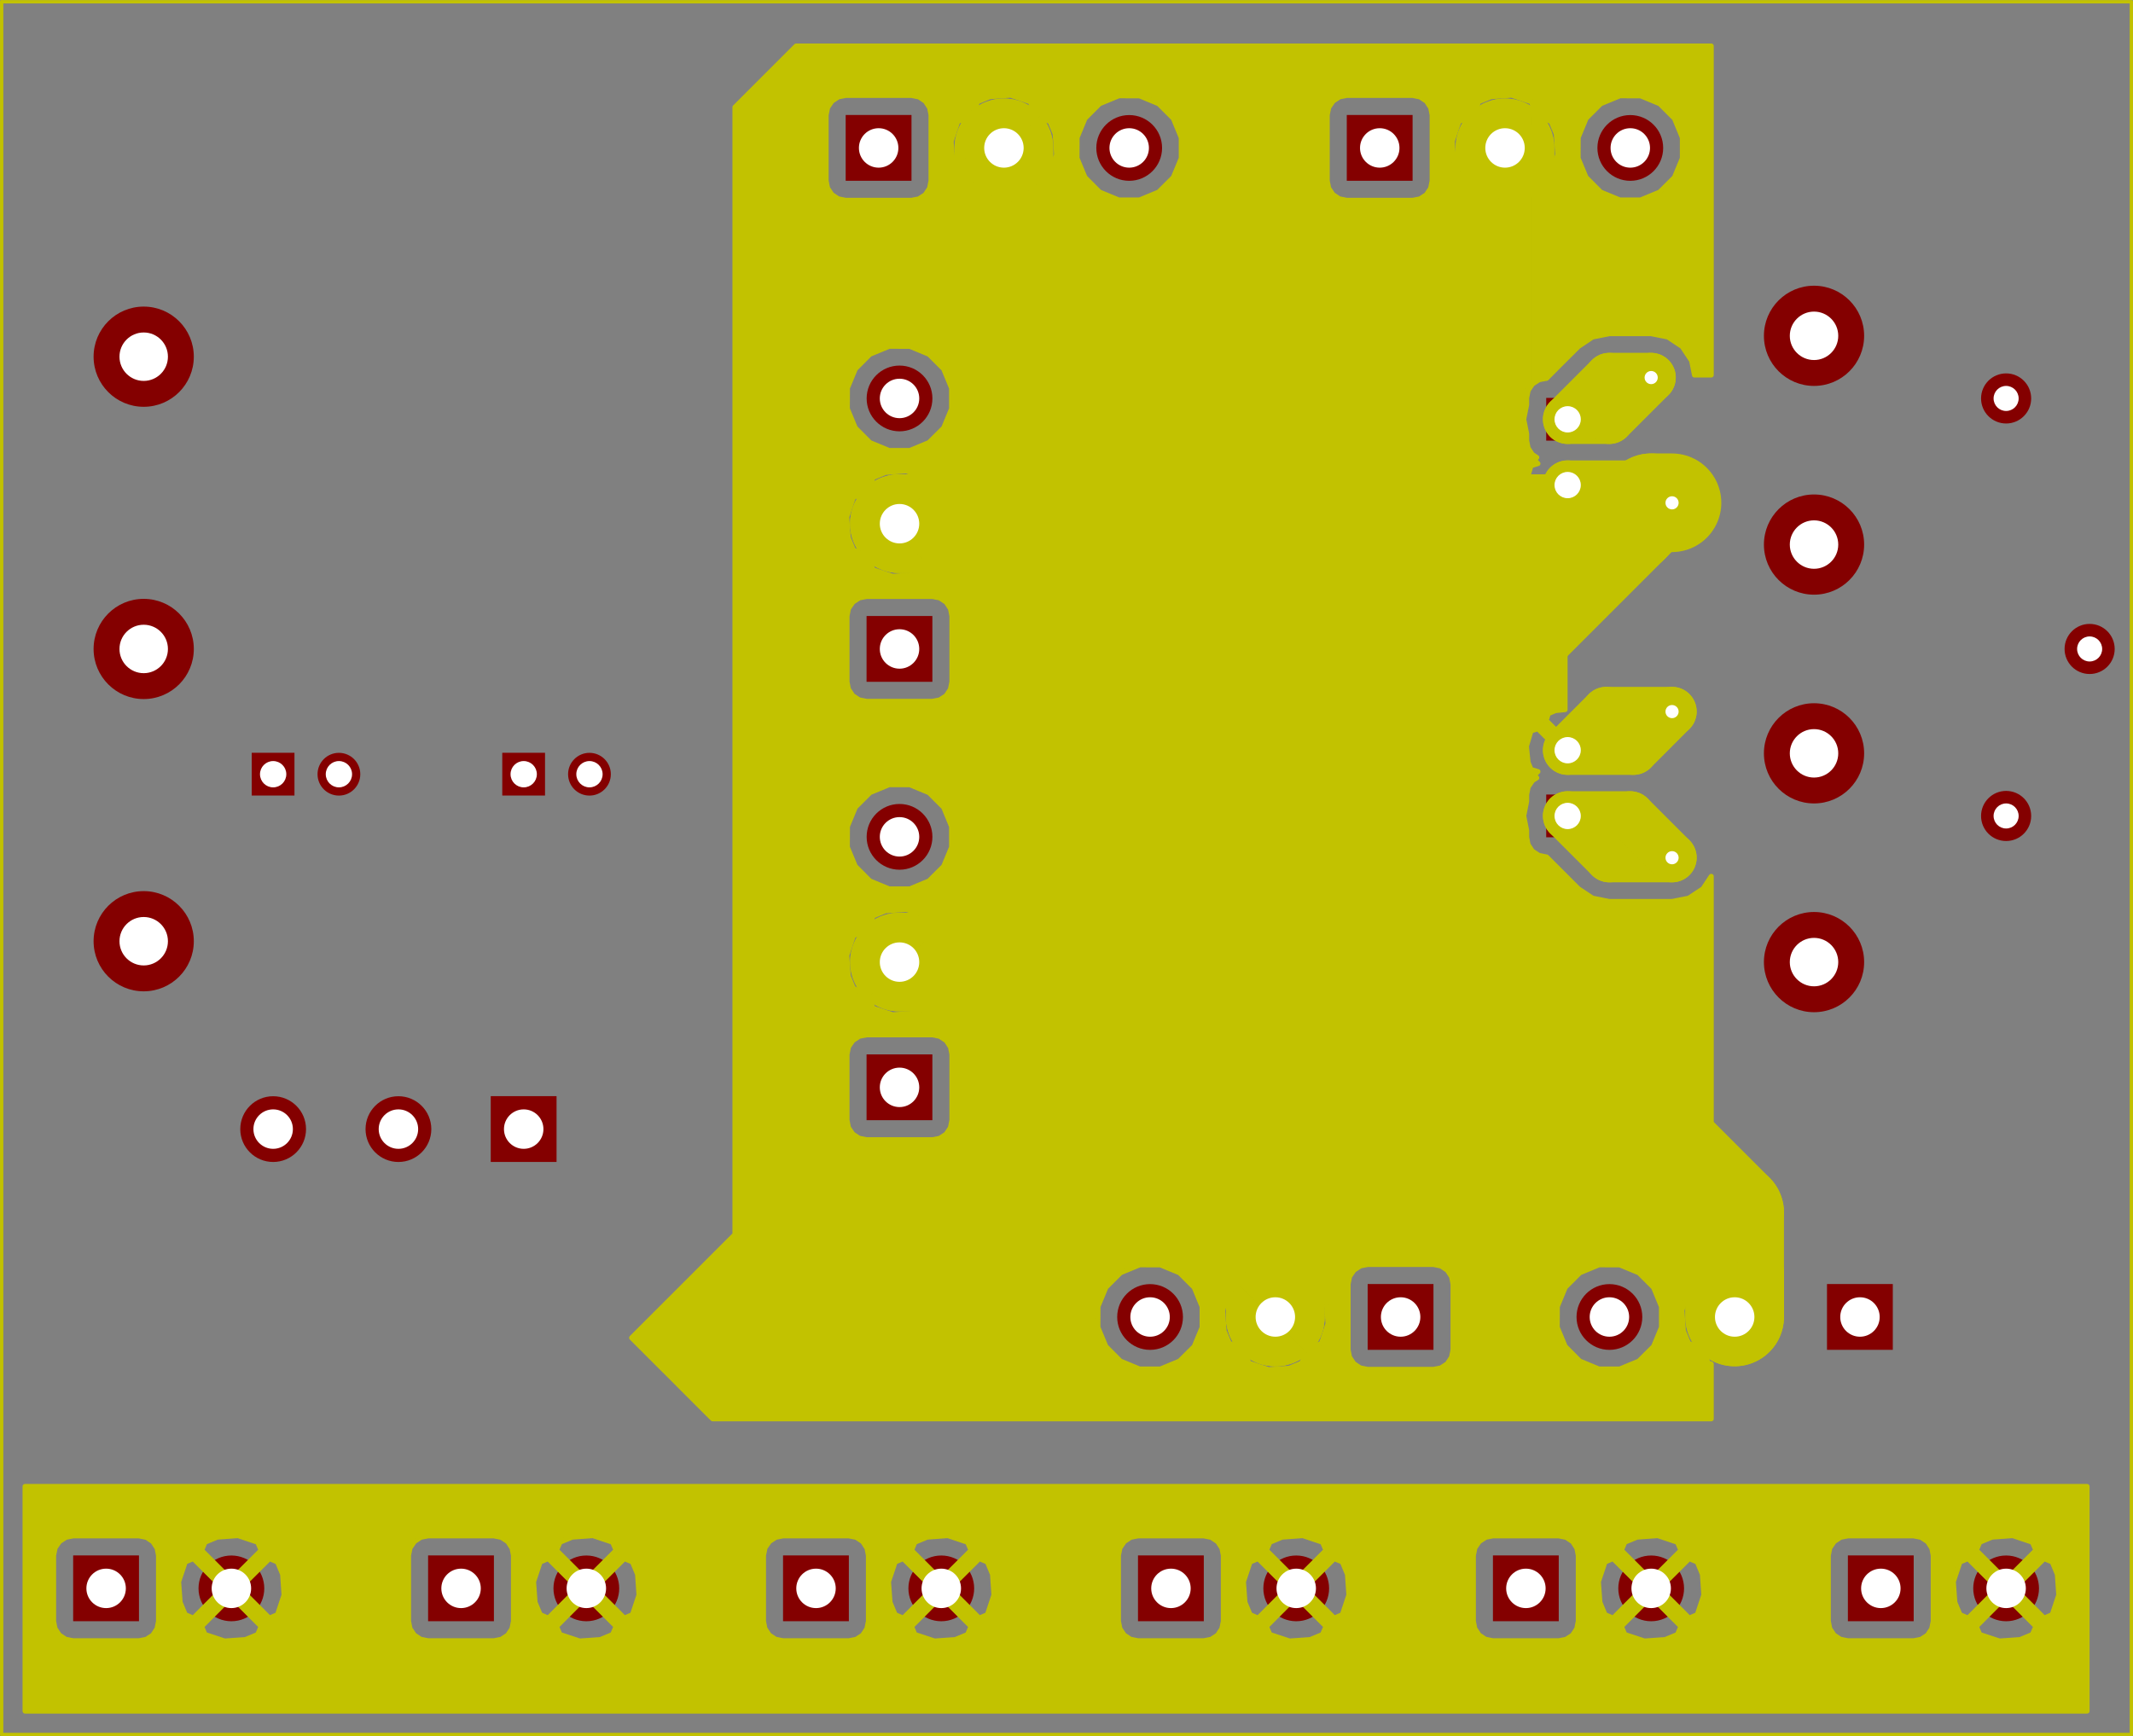 <?xml version="1.0" encoding="UTF-8" standalone="no"?>
<svg
   xmlns:dc="http://purl.org/dc/elements/1.1/"
   xmlns:cc="http://creativecommons.org/ns#"
   xmlns:rdf="http://www.w3.org/1999/02/22-rdf-syntax-ns#"
   xmlns:svg="http://www.w3.org/2000/svg"
   xmlns="http://www.w3.org/2000/svg"
   xmlns:sodipodi="http://sodipodi.sourceforge.net/DTD/sodipodi-0.dtd"
   xmlns:inkscape="http://www.inkscape.org/namespaces/inkscape"
   version="1.1"
   width="6.487cm"
   height="5.281cm"
   viewBox="0 0 25539.93 20789.929"
   id="svg2"
   inkscape:version="0.91 r13725"
   sodipodi:docname="dds_power-In1_Cu.svg">
  <rect x="0" y="0" width="25539.93" height="20789.929" fill="#808080" stroke="none"/>
  <defs
     id="defs812" />
  <sodipodi:namedview
     pagecolor="#ffffff"
     bordercolor="#666666"
     borderopacity="1"
     objecttolerance="10"
     gridtolerance="10"
     guidetolerance="10"
     inkscape:pageopacity="0"
     inkscape:pageshadow="2"
     inkscape:window-width="3192"
     inkscape:window-height="1697"
     id="namedview810"
     showgrid="false"
     fit-margin-top="0"
     fit-margin-left="0"
     fit-margin-right="0"
     fit-margin-bottom="0"
     inkscape:zoom="3.569184"
     inkscape:cx="131.84767"
     inkscape:cy="69.627021"
     inkscape:window-x="0"
     inkscape:window-y="56"
     inkscape:window-maximized="1"
     inkscape:current-layer="svg2" />
  <title
     id="title4">SVG Picture created as dds_power-In1_Cu.svg date 2015/05/29 17:51:28 </title>
  <desc
     id="desc6">Picture generated by PCBNEW </desc>
  <g
     style="fill:#000000;fill-opacity:1;stroke:#000000;stroke-linecap:round;stroke-linejoin:round;stroke-opacity:1"
     id="g8"
     transform="translate(0.965,0.965)" />
  <g
     style="fill:#c2c200;fill-opacity:0;stroke:#c2c200;stroke-width:39.37;stroke-linecap:round;stroke-linejoin:round;stroke-opacity:1"
     id="g10"
     transform="translate(0.965,0.965)">
    <path
       d="M 19,20769 19,19"
       id="path12"
       inkscape:connector-curvature="0" />
    <path
       d="M 25519,20769 19,20769"
       id="path14"
       inkscape:connector-curvature="0" />
    <path
       d="m 25519,19 0,20750"
       id="path16"
       inkscape:connector-curvature="0" />
    <path
       d="m 19,19 25500,0"
       id="path18"
       inkscape:connector-curvature="0" />
  </g>
  <g
     style="fill:#840000;fill-opacity:0;stroke:#840000;stroke-width:0;stroke-linecap:round;stroke-linejoin:round;stroke-opacity:1"
     id="g20"
     transform="translate(0.965,0.965)" />
  <g
     style="fill:#840000;fill-opacity:1;stroke:#840000;stroke-width:0;stroke-linecap:round;stroke-linejoin:round;stroke-opacity:1"
     id="g22"
     transform="translate(0.965,0.965)">
    <polyline
       style="fill-rule:evenodd"
       points="3013,9525 3013,9013 3525,9013 3525,9525 3013,9525 "
       id="polyline24" />
    <circle
       cx="4057.09"
       cy="9269.69"
       r="255.906"
       id="circle26" />
  </g>
  <g
     style="fill:#840000;fill-opacity:1;stroke:#840000;stroke-width:39.37;stroke-linecap:round;stroke-linejoin:round;stroke-opacity:1"
     id="g28"
     transform="translate(0.965,0.965)" />
  <g
     style="fill:#840000;fill-opacity:1;stroke:#840000;stroke-width:0;stroke-linecap:round;stroke-linejoin:round;stroke-opacity:1"
     id="g30"
     transform="translate(0.965,0.965)">
    <polyline
       style="fill-rule:evenodd"
       points="6013,9525 6013,9013 6525,9013 6525,9525 6013,9525 "
       id="polyline32" />
    <circle
       cx="7057.09"
       cy="9269.69"
       r="255.906"
       id="circle34" />
  </g>
  <g
     style="fill:#840000;fill-opacity:1;stroke:#840000;stroke-width:39.37;stroke-linecap:round;stroke-linejoin:round;stroke-opacity:1"
     id="g36"
     transform="translate(0.965,0.965)" />
  <g
     style="fill:#840000;fill-opacity:1;stroke:#840000;stroke-width:0;stroke-linecap:round;stroke-linejoin:round;stroke-opacity:1"
     id="g38"
     transform="translate(0.965,0.965)">
    <polyline
       style="fill-rule:evenodd"
       points="18513,4763 19025,4763 19025,5275 18513,5275 18513,4763 "
       id="polyline40" />
    <circle
       cx="18769.699"
       cy="5807.09"
       r="255.906"
       id="circle42" />
  </g>
  <g
     style="fill:#840000;fill-opacity:1;stroke:#840000;stroke-width:39.37;stroke-linecap:round;stroke-linejoin:round;stroke-opacity:1"
     id="g44"
     transform="translate(0.965,0.965)" />
  <g
     style="fill:#840000;fill-opacity:1;stroke:#840000;stroke-width:0;stroke-linecap:round;stroke-linejoin:round;stroke-opacity:1"
     id="g46"
     transform="translate(0.965,0.965)">
    <polyline
       style="fill-rule:evenodd"
       points="19025,10025 18513,10025 18513,9513 19025,9513 19025,10025 "
       id="polyline48" />
    <circle
       cx="18769.699"
       cy="8982.28"
       r="255.906"
       id="circle50" />
  </g>
  <g
     style="fill:#840000;fill-opacity:1;stroke:#840000;stroke-width:39.37;stroke-linecap:round;stroke-linejoin:round;stroke-opacity:1"
     id="g52"
     transform="translate(0.965,0.965)" />
  <g
     style="fill:#840000;fill-opacity:1;stroke:#840000;stroke-width:0;stroke-linecap:round;stroke-linejoin:round;stroke-opacity:1"
     id="g54"
     transform="translate(0.965,0.965)">
    <circle
       cx="10769.7"
       cy="10019.7"
       r="393.701"
       id="circle56" />
  </g>
  <g
     style="fill:#840000;fill-opacity:1;stroke:#840000;stroke-width:39.37;stroke-linecap:round;stroke-linejoin:round;stroke-opacity:1"
     id="g58"
     transform="translate(0.965,0.965)" />
  <g
     style="fill:#840000;fill-opacity:1;stroke:#840000;stroke-width:0;stroke-linecap:round;stroke-linejoin:round;stroke-opacity:1"
     id="g60"
     transform="translate(0.965,0.965)">
    <polyline
       style="fill-rule:evenodd"
       points="11163,13413 10375,13413 10375,12625 11163,12625 11163,13413 "
       id="polyline62" />
    <circle
       cx="10769.7"
       cy="11519.7"
       r="393.701"
       id="circle64" />
  </g>
  <g
     style="fill:#840000;fill-opacity:1;stroke:#840000;stroke-width:39.37;stroke-linecap:round;stroke-linejoin:round;stroke-opacity:1"
     id="g66"
     transform="translate(0.965,0.965)" />
  <g
     style="fill:#840000;fill-opacity:1;stroke:#840000;stroke-width:0;stroke-linecap:round;stroke-linejoin:round;stroke-opacity:1"
     id="g68"
     transform="translate(0.965,0.965)">
    <circle
       cx="13769.7"
       cy="15769.7"
       r="393.701"
       id="circle70" />
  </g>
  <g
     style="fill:#840000;fill-opacity:1;stroke:#840000;stroke-width:39.37;stroke-linecap:round;stroke-linejoin:round;stroke-opacity:1"
     id="g72"
     transform="translate(0.965,0.965)" />
  <g
     style="fill:#840000;fill-opacity:1;stroke:#840000;stroke-width:0;stroke-linecap:round;stroke-linejoin:round;stroke-opacity:1"
     id="g74"
     transform="translate(0.965,0.965)">
    <polyline
       style="fill-rule:evenodd"
       points="17163,15375 17163,16163 16375,16163 16375,15375 17163,15375 "
       id="polyline76" />
    <circle
       cx="15269.7"
       cy="15769.7"
       r="393.701"
       id="circle78" />
  </g>
  <g
     style="fill:#840000;fill-opacity:1;stroke:#840000;stroke-width:39.37;stroke-linecap:round;stroke-linejoin:round;stroke-opacity:1"
     id="g80"
     transform="translate(0.965,0.965)" />
  <g
     style="fill:#840000;fill-opacity:1;stroke:#840000;stroke-width:0;stroke-linecap:round;stroke-linejoin:round;stroke-opacity:1"
     id="g82"
     transform="translate(0.965,0.965)">
    <circle
       cx="19519.699"
       cy="1769.69"
       r="393.701"
       id="circle84" />
  </g>
  <g
     style="fill:#840000;fill-opacity:1;stroke:#840000;stroke-width:39.37;stroke-linecap:round;stroke-linejoin:round;stroke-opacity:1"
     id="g86"
     transform="translate(0.965,0.965)" />
  <g
     style="fill:#840000;fill-opacity:1;stroke:#840000;stroke-width:0;stroke-linecap:round;stroke-linejoin:round;stroke-opacity:1"
     id="g88"
     transform="translate(0.965,0.965)">
    <polyline
       style="fill-rule:evenodd"
       points="16125,2163 16125,1375 16913,1375 16913,2163 16125,2163 "
       id="polyline90" />
    <circle
       cx="18019.699"
       cy="1769.69"
       r="393.701"
       id="circle92" />
  </g>
  <g
     style="fill:#840000;fill-opacity:1;stroke:#840000;stroke-width:39.37;stroke-linecap:round;stroke-linejoin:round;stroke-opacity:1"
     id="g94"
     transform="translate(0.965,0.965)" />
  <g
     style="fill:#840000;fill-opacity:1;stroke:#840000;stroke-width:0;stroke-linecap:round;stroke-linejoin:round;stroke-opacity:1"
     id="g96"
     transform="translate(0.965,0.965)">
    <circle
       cx="19269.699"
       cy="15769.7"
       r="393.701"
       id="circle98" />
  </g>
  <g
     style="fill:#840000;fill-opacity:1;stroke:#840000;stroke-width:39.37;stroke-linecap:round;stroke-linejoin:round;stroke-opacity:1"
     id="g100"
     transform="translate(0.965,0.965)" />
  <g
     style="fill:#840000;fill-opacity:1;stroke:#840000;stroke-width:0;stroke-linecap:round;stroke-linejoin:round;stroke-opacity:1"
     id="g102"
     transform="translate(0.965,0.965)">
    <polyline
       style="fill-rule:evenodd"
       points="22663,15375 22663,16163 21875,16163 21875,15375 22663,15375 "
       id="polyline104" />
    <circle
       cx="20769.699"
       cy="15769.7"
       r="393.701"
       id="circle106" />
  </g>
  <g
     style="fill:#840000;fill-opacity:1;stroke:#840000;stroke-width:39.37;stroke-linecap:round;stroke-linejoin:round;stroke-opacity:1"
     id="g108"
     transform="translate(0.965,0.965)" />
  <g
     style="fill:#840000;fill-opacity:1;stroke:#840000;stroke-width:0;stroke-linecap:round;stroke-linejoin:round;stroke-opacity:1"
     id="g110"
     transform="translate(0.965,0.965)">
    <circle
       cx="10769.7"
       cy="4769.69"
       r="393.701"
       id="circle112" />
  </g>
  <g
     style="fill:#840000;fill-opacity:1;stroke:#840000;stroke-width:39.37;stroke-linecap:round;stroke-linejoin:round;stroke-opacity:1"
     id="g114"
     transform="translate(0.965,0.965)" />
  <g
     style="fill:#840000;fill-opacity:1;stroke:#840000;stroke-width:0;stroke-linecap:round;stroke-linejoin:round;stroke-opacity:1"
     id="g116"
     transform="translate(0.965,0.965)">
    <polyline
       style="fill-rule:evenodd"
       points="11163,8163 10375,8163 10375,7375 11163,7375 11163,8163 "
       id="polyline118" />
    <circle
       cx="10769.7"
       cy="6269.69"
       r="393.701"
       id="circle120" />
  </g>
  <g
     style="fill:#840000;fill-opacity:1;stroke:#840000;stroke-width:39.37;stroke-linecap:round;stroke-linejoin:round;stroke-opacity:1"
     id="g122"
     transform="translate(0.965,0.965)" />
  <g
     style="fill:#840000;fill-opacity:1;stroke:#840000;stroke-width:0;stroke-linecap:round;stroke-linejoin:round;stroke-opacity:1"
     id="g124"
     transform="translate(0.965,0.965)">
    <circle
       cx="13519.7"
       cy="1769.69"
       r="393.701"
       id="circle126" />
  </g>
  <g
     style="fill:#840000;fill-opacity:1;stroke:#840000;stroke-width:39.37;stroke-linecap:round;stroke-linejoin:round;stroke-opacity:1"
     id="g128"
     transform="translate(0.965,0.965)" />
  <g
     style="fill:#840000;fill-opacity:1;stroke:#840000;stroke-width:0;stroke-linecap:round;stroke-linejoin:round;stroke-opacity:1"
     id="g130"
     transform="translate(0.965,0.965)">
    <polyline
       style="fill-rule:evenodd"
       points="10125,2163 10125,1375 10913,1375 10913,2163 10125,2163 "
       id="polyline132" />
    <circle
       cx="12019.7"
       cy="1769.69"
       r="393.701"
       id="circle134" />
  </g>
  <g
     style="fill:#840000;fill-opacity:1;stroke:#840000;stroke-width:39.37;stroke-linecap:round;stroke-linejoin:round;stroke-opacity:1"
     id="g136"
     transform="translate(0.965,0.965)" />
  <g
     style="fill:#840000;fill-opacity:1;stroke:#840000;stroke-width:0;stroke-linecap:round;stroke-linejoin:round;stroke-opacity:1"
     id="g138"
     transform="translate(0.965,0.965)">
    <circle
       cx="3269.69"
       cy="13519.7"
       r="393.701"
       id="circle140" />
  </g>
  <g
     style="fill:#840000;fill-opacity:1;stroke:#840000;stroke-width:39.37;stroke-linecap:round;stroke-linejoin:round;stroke-opacity:1"
     id="g142"
     transform="translate(0.965,0.965)" />
  <g
     style="fill:#840000;fill-opacity:1;stroke:#840000;stroke-width:0;stroke-linecap:round;stroke-linejoin:round;stroke-opacity:1"
     id="g144"
     transform="translate(0.965,0.965)">
    <polyline
       style="fill-rule:evenodd"
       points="6663,13125 6663,13913 5875,13913 5875,13125 6663,13125 "
       id="polyline146" />
    <circle
       cx="4769.69"
       cy="13519.7"
       r="393.701"
       id="circle148" />
  </g>
  <g
     style="fill:#840000;fill-opacity:1;stroke:#840000;stroke-width:39.37;stroke-linecap:round;stroke-linejoin:round;stroke-opacity:1"
     id="g150"
     transform="translate(0.965,0.965)" />
  <g
     style="fill:#840000;fill-opacity:1;stroke:#840000;stroke-width:0;stroke-linecap:round;stroke-linejoin:round;stroke-opacity:1"
     id="g152"
     transform="translate(0.965,0.965)">
    <polyline
       style="fill-rule:evenodd"
       points="5125,19413 5125,18625 5913,18625 5913,19413 5125,19413 "
       id="polyline154" />
    <circle
       cx="7019.69"
       cy="19019.699"
       r="393.701"
       id="circle156" />
  </g>
  <g
     style="fill:#840000;fill-opacity:1;stroke:#840000;stroke-width:39.37;stroke-linecap:round;stroke-linejoin:round;stroke-opacity:1"
     id="g158"
     transform="translate(0.965,0.965)" />
  <g
     style="fill:#840000;fill-opacity:1;stroke:#840000;stroke-width:0;stroke-linecap:round;stroke-linejoin:round;stroke-opacity:1"
     id="g160"
     transform="translate(0.965,0.965)">
    <polyline
       style="fill-rule:evenodd"
       points="17875,19413 17875,18625 18663,18625 18663,19413 17875,19413 "
       id="polyline162" />
    <circle
       cx="19769.699"
       cy="19019.699"
       r="393.701"
       id="circle164" />
  </g>
  <g
     style="fill:#840000;fill-opacity:1;stroke:#840000;stroke-width:39.37;stroke-linecap:round;stroke-linejoin:round;stroke-opacity:1"
     id="g166"
     transform="translate(0.965,0.965)" />
  <g
     style="fill:#840000;fill-opacity:1;stroke:#840000;stroke-width:0;stroke-linecap:round;stroke-linejoin:round;stroke-opacity:1"
     id="g168"
     transform="translate(0.965,0.965)">
    <polyline
       style="fill-rule:evenodd"
       points="875,19413 875,18625 1663,18625 1663,19413 875,19413 "
       id="polyline170" />
    <circle
       cx="2769.69"
       cy="19019.699"
       r="393.701"
       id="circle172" />
  </g>
  <g
     style="fill:#840000;fill-opacity:1;stroke:#840000;stroke-width:39.37;stroke-linecap:round;stroke-linejoin:round;stroke-opacity:1"
     id="g174"
     transform="translate(0.965,0.965)" />
  <g
     style="fill:#840000;fill-opacity:1;stroke:#840000;stroke-width:0;stroke-linecap:round;stroke-linejoin:round;stroke-opacity:1"
     id="g176"
     transform="translate(0.965,0.965)">
    <polyline
       style="fill-rule:evenodd"
       points="22125,19413 22125,18625 22913,18625 22913,19413 22125,19413 "
       id="polyline178" />
    <circle
       cx="24019.699"
       cy="19019.699"
       r="393.701"
       id="circle180" />
  </g>
  <g
     style="fill:#840000;fill-opacity:1;stroke:#840000;stroke-width:39.37;stroke-linecap:round;stroke-linejoin:round;stroke-opacity:1"
     id="g182"
     transform="translate(0.965,0.965)" />
  <g
     style="fill:#840000;fill-opacity:1;stroke:#840000;stroke-width:0;stroke-linecap:round;stroke-linejoin:round;stroke-opacity:1"
     id="g184"
     transform="translate(0.965,0.965)">
    <polyline
       style="fill-rule:evenodd"
       points="9375,19413 9375,18625 10163,18625 10163,19413 9375,19413 "
       id="polyline186" />
    <circle
       cx="11269.7"
       cy="19019.699"
       r="393.701"
       id="circle188" />
  </g>
  <g
     style="fill:#840000;fill-opacity:1;stroke:#840000;stroke-width:39.37;stroke-linecap:round;stroke-linejoin:round;stroke-opacity:1"
     id="g190"
     transform="translate(0.965,0.965)" />
  <g
     style="fill:#840000;fill-opacity:1;stroke:#840000;stroke-width:0;stroke-linecap:round;stroke-linejoin:round;stroke-opacity:1"
     id="g192"
     transform="translate(0.965,0.965)">
    <polyline
       style="fill-rule:evenodd"
       points="13625,19413 13625,18625 14413,18625 14413,19413 13625,19413 "
       id="polyline194" />
    <circle
       cx="15519.7"
       cy="19019.699"
       r="393.701"
       id="circle196" />
  </g>
  <g
     style="fill:#840000;fill-opacity:1;stroke:#840000;stroke-width:39.37;stroke-linecap:round;stroke-linejoin:round;stroke-opacity:1"
     id="g198"
     transform="translate(0.965,0.965)" />
  <g
     style="fill:#840000;fill-opacity:1;stroke:#840000;stroke-width:0;stroke-linecap:round;stroke-linejoin:round;stroke-opacity:1"
     id="g200"
     transform="translate(0.965,0.965)">
    <circle
       cx="24019.699"
       cy="9769.69"
       r="300"
       id="circle202" />
  </g>
  <g
     style="fill:#840000;fill-opacity:1;stroke:#840000;stroke-width:39.37;stroke-linecap:round;stroke-linejoin:round;stroke-opacity:1"
     id="g204"
     transform="translate(0.965,0.965)" />
  <g
     style="fill:#840000;fill-opacity:1;stroke:#840000;stroke-width:0;stroke-linecap:round;stroke-linejoin:round;stroke-opacity:1"
     id="g206"
     transform="translate(0.965,0.965)">
    <circle
       cx="25019.699"
       cy="7769.69"
       r="300"
       id="circle208" />
  </g>
  <g
     style="fill:#840000;fill-opacity:1;stroke:#840000;stroke-width:39.37;stroke-linecap:round;stroke-linejoin:round;stroke-opacity:1"
     id="g210"
     transform="translate(0.965,0.965)" />
  <g
     style="fill:#840000;fill-opacity:1;stroke:#840000;stroke-width:0;stroke-linecap:round;stroke-linejoin:round;stroke-opacity:1"
     id="g212"
     transform="translate(0.965,0.965)">
    <circle
       cx="24019.699"
       cy="4769.69"
       r="300"
       id="circle214" />
  </g>
  <g
     style="fill:#840000;fill-opacity:1;stroke:#840000;stroke-width:39.37;stroke-linecap:round;stroke-linejoin:round;stroke-opacity:1"
     id="g216"
     transform="translate(0.965,0.965)" />
  <g
     style="fill:#840000;fill-opacity:1;stroke:#840000;stroke-width:0;stroke-linecap:round;stroke-linejoin:round;stroke-opacity:1"
     id="g218"
     transform="translate(0.965,0.965)">
    <circle
       cx="1719.69"
       cy="11269.7"
       r="600"
       id="circle220" />
  </g>
  <g
     style="fill:#840000;fill-opacity:1;stroke:#840000;stroke-width:39.37;stroke-linecap:round;stroke-linejoin:round;stroke-opacity:1"
     id="g222"
     transform="translate(0.965,0.965)" />
  <g
     style="fill:#840000;fill-opacity:1;stroke:#840000;stroke-width:0;stroke-linecap:round;stroke-linejoin:round;stroke-opacity:1"
     id="g224"
     transform="translate(0.965,0.965)">
    <circle
       cx="1719.69"
       cy="7769.69"
       r="600"
       id="circle226" />
  </g>
  <g
     style="fill:#840000;fill-opacity:1;stroke:#840000;stroke-width:39.37;stroke-linecap:round;stroke-linejoin:round;stroke-opacity:1"
     id="g228"
     transform="translate(0.965,0.965)" />
  <g
     style="fill:#840000;fill-opacity:1;stroke:#840000;stroke-width:0;stroke-linecap:round;stroke-linejoin:round;stroke-opacity:1"
     id="g230"
     transform="translate(0.965,0.965)">
    <circle
       cx="1719.69"
       cy="4269.69"
       r="600"
       id="circle232" />
  </g>
  <g
     style="fill:#840000;fill-opacity:1;stroke:#840000;stroke-width:39.37;stroke-linecap:round;stroke-linejoin:round;stroke-opacity:1"
     id="g234"
     transform="translate(0.965,0.965)" />
  <g
     style="fill:#840000;fill-opacity:1;stroke:#840000;stroke-width:0;stroke-linecap:round;stroke-linejoin:round;stroke-opacity:1"
     id="g236"
     transform="translate(0.965,0.965)">
    <circle
       cx="21719.699"
       cy="4019.69"
       r="600"
       id="circle238" />
  </g>
  <g
     style="fill:#840000;fill-opacity:1;stroke:#840000;stroke-width:39.37;stroke-linecap:round;stroke-linejoin:round;stroke-opacity:1"
     id="g240"
     transform="translate(0.965,0.965)" />
  <g
     style="fill:#840000;fill-opacity:1;stroke:#840000;stroke-width:0;stroke-linecap:round;stroke-linejoin:round;stroke-opacity:1"
     id="g242"
     transform="translate(0.965,0.965)">
    <circle
       cx="21719.699"
       cy="6519.69"
       r="600"
       id="circle244" />
  </g>
  <g
     style="fill:#840000;fill-opacity:1;stroke:#840000;stroke-width:39.37;stroke-linecap:round;stroke-linejoin:round;stroke-opacity:1"
     id="g246"
     transform="translate(0.965,0.965)" />
  <g
     style="fill:#840000;fill-opacity:1;stroke:#840000;stroke-width:0;stroke-linecap:round;stroke-linejoin:round;stroke-opacity:1"
     id="g248"
     transform="translate(0.965,0.965)">
    <circle
       cx="21719.699"
       cy="9019.69"
       r="600"
       id="circle250" />
  </g>
  <g
     style="fill:#840000;fill-opacity:1;stroke:#840000;stroke-width:39.37;stroke-linecap:round;stroke-linejoin:round;stroke-opacity:1"
     id="g252"
     transform="translate(0.965,0.965)" />
  <g
     style="fill:#840000;fill-opacity:1;stroke:#840000;stroke-width:0;stroke-linecap:round;stroke-linejoin:round;stroke-opacity:1"
     id="g254"
     transform="translate(0.965,0.965)">
    <circle
       cx="21719.699"
       cy="11519.7"
       r="600"
       id="circle256" />
  </g>
  <g
     style="fill:#840000;fill-opacity:1;stroke:#840000;stroke-width:39.37;stroke-linecap:round;stroke-linejoin:round;stroke-opacity:1"
     id="g258"
     transform="translate(0.965,0.965)" />
  <g
     style="fill:#c2c2c2;fill-opacity:1;stroke:#c2c2c2;stroke-width:0;stroke-linecap:round;stroke-linejoin:round;stroke-opacity:1"
     id="g260"
     transform="translate(0.965,0.965)">
    <circle
       cx="19769.699"
       cy="4519.69"
       r="118.11"
       id="circle262" />
  </g>
  <g
     style="fill:#c2c2c2;fill-opacity:1;stroke:#c2c2c2;stroke-width:39.37;stroke-linecap:round;stroke-linejoin:round;stroke-opacity:1"
     id="g264"
     transform="translate(0.965,0.965)" />
  <g
     style="fill:#c2c2c2;fill-opacity:1;stroke:#c2c2c2;stroke-width:0;stroke-linecap:round;stroke-linejoin:round;stroke-opacity:1"
     id="g266"
     transform="translate(0.965,0.965)">
    <circle
       cx="20019.699"
       cy="8519.69"
       r="118.11"
       id="circle268" />
  </g>
  <g
     style="fill:#c2c2c2;fill-opacity:1;stroke:#c2c2c2;stroke-width:39.37;stroke-linecap:round;stroke-linejoin:round;stroke-opacity:1"
     id="g270"
     transform="translate(0.965,0.965)" />
  <g
     style="fill:#c2c2c2;fill-opacity:1;stroke:#c2c2c2;stroke-width:0;stroke-linecap:round;stroke-linejoin:round;stroke-opacity:1"
     id="g272"
     transform="translate(0.965,0.965)">
    <circle
       cx="20019.699"
       cy="6019.69"
       r="118.11"
       id="circle274" />
  </g>
  <g
     style="fill:#c2c2c2;fill-opacity:1;stroke:#c2c2c2;stroke-width:39.37;stroke-linecap:round;stroke-linejoin:round;stroke-opacity:1"
     id="g276"
     transform="translate(0.965,0.965)" />
  <g
     style="fill:#c2c2c2;fill-opacity:1;stroke:#c2c2c2;stroke-width:0;stroke-linecap:round;stroke-linejoin:round;stroke-opacity:1"
     id="g278"
     transform="translate(0.965,0.965)">
    <circle
       cx="20019.699"
       cy="10269.7"
       r="118.11"
       id="circle280" />
  </g>
  <g
     style="fill:#c2c2c2;fill-opacity:1;stroke:#c2c2c2;stroke-width:39.37;stroke-linecap:round;stroke-linejoin:round;stroke-opacity:1"
     id="g282"
     transform="translate(0.965,0.965)" />
  <g
     style="fill:#c2c200;fill-opacity:1;stroke:#c2c200;stroke-width:590.551;stroke-linecap:round;stroke-linejoin:round;stroke-opacity:1"
     id="g284"
     transform="translate(0.965,0.965)" />
  <g
     style="fill:#c2c200;fill-opacity:0;stroke:#c2c200;stroke-width:590.551;stroke-linecap:round;stroke-linejoin:round;stroke-opacity:1"
     id="g286"
     transform="translate(0.965,0.965)">
    <path
       d="m 18769,5019 500,0"
       id="path288"
       inkscape:connector-curvature="0" />
    <path
       d="m 19269,5019 500,-500"
       id="path290"
       inkscape:connector-curvature="0" />
    <path
       d="m 19769,4519 -500,0"
       id="path292"
       inkscape:connector-curvature="0" />
    <path
       d="m 19269,4519 -500,500"
       id="path294"
       inkscape:connector-curvature="0" />
    <path
       d="m 20019,8519 -787,0"
       id="path296"
       inkscape:connector-curvature="0" />
    <path
       d="m 19232,8519 -463,463"
       id="path298"
       inkscape:connector-curvature="0" />
    <path
       d="m 18769,8982 788,0"
       id="path300"
       inkscape:connector-curvature="0" />
    <path
       d="m 19557,8982 462,-463"
       id="path302"
       inkscape:connector-curvature="0" />
    <path
       d="m 20019,6019 -1037,0"
       id="path304"
       inkscape:connector-curvature="0" />
    <path
       d="m 18982,6019 -213,-212"
       id="path306"
       inkscape:connector-curvature="0" />
    <path
       d="m 18769,5807 1038,0"
       id="path308"
       inkscape:connector-curvature="0" />
    <path
       d="m 19807,5807 212,212"
       id="path310"
       inkscape:connector-curvature="0" />
  </g>
  <g
     style="fill:#c2c200;fill-opacity:0;stroke:#c2c200;stroke-width:1181.1;stroke-linecap:round;stroke-linejoin:round;stroke-opacity:1"
     id="g312"
     transform="translate(0.965,0.965)">
    <path
       d="m 17269,8519 0,3250"
       id="path314"
       inkscape:connector-curvature="0" />
    <path
       d="m 17269,11769 -250,-250"
       id="path316"
       inkscape:connector-curvature="0" />
    <path
       d="m 17019,11519 0,-750"
       id="path318"
       inkscape:connector-curvature="0" />
    <path
       d="m 17019,10769 0,750"
       id="path320"
       inkscape:connector-curvature="0" />
    <path
       d="m 12769,7019 250,0"
       id="path322"
       inkscape:connector-curvature="0" />
    <path
       d="m 13019,7019 1000,1000"
       id="path324"
       inkscape:connector-curvature="0" />
    <path
       d="m 14019,8019 0,250"
       id="path326"
       inkscape:connector-curvature="0" />
    <path
       d="m 12769,8269 1250,0"
       id="path328"
       inkscape:connector-curvature="0" />
    <path
       d="m 14019,8269 -250,0"
       id="path330"
       inkscape:connector-curvature="0" />
    <path
       d="M 13769,8269 15269,6769"
       id="path332"
       inkscape:connector-curvature="0" />
    <path
       d="m 12769,10019 0,-1750"
       id="path334"
       inkscape:connector-curvature="0" />
    <path
       d="m 12769,8269 0,-1250"
       id="path336"
       inkscape:connector-curvature="0" />
    <path
       d="m 12769,7019 0,250"
       id="path338"
       inkscape:connector-curvature="0" />
    <path
       d="M 12769,7269 11769,6269"
       id="path340"
       inkscape:connector-curvature="0" />
    <path
       d="m 15394,9894 500,0"
       id="path342"
       inkscape:connector-curvature="0" />
    <path
       d="M 15894,9894 17269,8519"
       id="path344"
       inkscape:connector-curvature="0" />
    <path
       d="M 17269,8519 19519,6269"
       id="path346"
       inkscape:connector-curvature="0" />
    <path
       d="m 15394,9894 0,-1000"
       id="path348"
       inkscape:connector-curvature="0" />
    <path
       d="M 15394,8894 18019,6269"
       id="path350"
       inkscape:connector-curvature="0" />
    <path
       d="m 20769,15769 0,-500"
       id="path352"
       inkscape:connector-curvature="0" />
    <path
       d="M 20769,15269 17019,11519"
       id="path354"
       inkscape:connector-curvature="0" />
    <path
       d="M 17019,11519 15394,9894"
       id="path356"
       inkscape:connector-curvature="0" />
    <path
       d="m 15394,9894 -125,-125"
       id="path358"
       inkscape:connector-curvature="0" />
    <path
       d="m 15269,9769 -500,0"
       id="path360"
       inkscape:connector-curvature="0" />
    <path
       d="m 15269,15769 0,-1000"
       id="path362"
       inkscape:connector-curvature="0" />
    <path
       d="m 15269,14769 -500,-500"
       id="path364"
       inkscape:connector-curvature="0" />
    <path
       d="m 14769,14269 0,-4500"
       id="path366"
       inkscape:connector-curvature="0" />
    <path
       d="m 14769,9769 0,-1000"
       id="path368"
       inkscape:connector-curvature="0" />
    <path
       d="m 14769,8769 0,-750"
       id="path370"
       inkscape:connector-curvature="0" />
    <path
       d="m 15269,15769 0,-1250"
       id="path372"
       inkscape:connector-curvature="0" />
    <path
       d="m 15269,14519 750,-750"
       id="path374"
       inkscape:connector-curvature="0" />
    <path
       d="m 16019,13769 0,-4000"
       id="path376"
       inkscape:connector-curvature="0" />
    <path
       d="m 10769,11519 500,0"
       id="path378"
       inkscape:connector-curvature="0" />
    <path
       d="m 11269,11519 1500,-1500"
       id="path380"
       inkscape:connector-curvature="0" />
    <path
       d="M 12769,10019 14769,8019"
       id="path382"
       inkscape:connector-curvature="0" />
    <path
       d="m 14769,8019 500,-500"
       id="path384"
       inkscape:connector-curvature="0" />
    <path
       d="m 15269,7519 0,-750"
       id="path386"
       inkscape:connector-curvature="0" />
    <path
       d="m 10769,6269 1000,0"
       id="path388"
       inkscape:connector-curvature="0" />
    <path
       d="m 11769,6269 500,500"
       id="path390"
       inkscape:connector-curvature="0" />
    <path
       d="m 12269,6769 3000,0"
       id="path392"
       inkscape:connector-curvature="0" />
    <path
       d="m 15269,6769 1500,0"
       id="path394"
       inkscape:connector-curvature="0" />
    <path
       d="m 10769,6269 500,0"
       id="path396"
       inkscape:connector-curvature="0" />
    <path
       d="m 11269,6269 500,-500"
       id="path398"
       inkscape:connector-curvature="0" />
    <path
       d="m 11769,5769 3750,0"
       id="path400"
       inkscape:connector-curvature="0" />
    <path
       d="m 15519,5769 250,-250"
       id="path402"
       inkscape:connector-curvature="0" />
    <path
       d="m 15769,5519 250,0"
       id="path404"
       inkscape:connector-curvature="0" />
    <path
       d="m 16019,5519 0,750"
       id="path406"
       inkscape:connector-curvature="0" />
    <path
       d="m 18019,1769 0,500"
       id="path408"
       inkscape:connector-curvature="0" />
    <path
       d="M 18019,2269 16769,3519"
       id="path410"
       inkscape:connector-curvature="0" />
    <path
       d="m 16769,3519 0,3250"
       id="path412"
       inkscape:connector-curvature="0" />
    <path
       d="m 12019,1769 0,2000"
       id="path414"
       inkscape:connector-curvature="0" />
    <path
       d="m 12019,3769 2500,2500"
       id="path416"
       inkscape:connector-curvature="0" />
    <path
       d="m 20769,15769 0,-1250"
       id="path418"
       inkscape:connector-curvature="0" />
    <path
       d="M 20769,14519 16019,9769"
       id="path420"
       inkscape:connector-curvature="0" />
    <path
       d="m 16019,9769 -750,-750"
       id="path422"
       inkscape:connector-curvature="0" />
    <path
       d="m 15269,9019 0,-750"
       id="path424"
       inkscape:connector-curvature="0" />
    <path
       d="m 15269,15769 0,-7500"
       id="path426"
       inkscape:connector-curvature="0" />
    <path
       d="M 15269,8269 16769,6769"
       id="path428"
       inkscape:connector-curvature="0" />
    <path
       d="m 16769,6769 500,-500"
       id="path430"
       inkscape:connector-curvature="0" />
    <path
       d="m 10769,11519 1250,0"
       id="path432"
       inkscape:connector-curvature="0" />
    <path
       d="M 12019,11519 17269,6269"
       id="path434"
       inkscape:connector-curvature="0" />
    <path
       d="m 10769,6269 3750,0"
       id="path436"
       inkscape:connector-curvature="0" />
    <path
       d="m 14519,6269 1500,0"
       id="path438"
       inkscape:connector-curvature="0" />
    <path
       d="m 12019,1769 0,500"
       id="path440"
       inkscape:connector-curvature="0" />
    <path
       d="m 12019,2269 4000,4000"
       id="path442"
       inkscape:connector-curvature="0" />
    <path
       d="m 16019,6269 0,0"
       id="path444"
       inkscape:connector-curvature="0" />
    <path
       d="m 16019,6269 1250,0"
       id="path446"
       inkscape:connector-curvature="0" />
    <path
       d="m 17269,6269 750,0"
       id="path448"
       inkscape:connector-curvature="0" />
    <path
       d="m 20019,6019 -250,0"
       id="path450"
       inkscape:connector-curvature="0" />
    <path
       d="m 19769,6019 -250,250"
       id="path452"
       inkscape:connector-curvature="0" />
    <path
       d="m 19519,6269 -1500,0"
       id="path454"
       inkscape:connector-curvature="0" />
    <path
       d="m 18019,6269 -500,-500"
       id="path456"
       inkscape:connector-curvature="0" />
    <path
       d="m 17519,5769 0,-3000"
       id="path458"
       inkscape:connector-curvature="0" />
    <path
       d="m 17519,2769 500,-500"
       id="path460"
       inkscape:connector-curvature="0" />
    <path
       d="m 18019,2269 0,-500"
       id="path462"
       inkscape:connector-curvature="0" />
  </g>
  <g
     style="fill:#c2c200;fill-opacity:0;stroke:#c2c200;stroke-width:590.551;stroke-linecap:round;stroke-linejoin:round;stroke-opacity:1"
     id="g464"
     transform="translate(0.965,0.965)">
    <path
       d="m 20019,10269 -750,0"
       id="path466"
       inkscape:connector-curvature="0" />
    <path
       d="m 19269,10269 -500,-500"
       id="path468"
       inkscape:connector-curvature="0" />
    <path
       d="m 18769,9769 750,0"
       id="path470"
       inkscape:connector-curvature="0" />
    <path
       d="m 19519,9769 500,500"
       id="path472"
       inkscape:connector-curvature="0" />
  </g>
  <g
     style="fill:#c2c200;fill-opacity:1;stroke:#c2c200;stroke-width:60;stroke-linecap:round;stroke-linejoin:round;stroke-opacity:1"
     id="g474"
     transform="translate(0.965,0.965)">
    <polyline
       style="fill-rule:evenodd"
       points="20489,16989 19893,16989 19893,15646 19798,15416 19623,15241 19394,15146 19146,15145 18916,15240 18741,15415 18646,15645 18645,15893 18740,16122 18915,16298 19145,16393 19393,16393 19622,16298 19798,16123 19893,15894 19893,15646 19893,16989 17397,16989 17397,16163 17397,15375 17380,15288 17330,15211 17253,15159 17163,15141 17147,15141 17147,2163 17147,1375 17130,1288 17080,1211 17003,1159 16913,1141 16125,1141 16038,1158 15961,1209 15909,1285 15891,1375 15891,2163 15908,2251 15959,2328 16035,2379 16125,2397 16913,2397 17001,2380 17078,2330 17129,2253 17147,2163 17147,15141 16375,15141 16288,15158 16211,15209 16159,15285 16141,15375 16141,16163 16158,16251 16209,16328 16285,16379 16375,16397 17163,16397 17251,16380 17328,16330 17379,16253 17397,16163 17397,16989 15900,16989 15900,15849 15883,15601 15822,15454 15725,15413 15626,15512 15626,15314 15584,15217 15349,15138 15101,15156 14954,15217 14913,15314 15269,15670 15626,15314 15626,15512 15368,15769 15725,16126 15822,16084 15900,15849 15900,16989 15626,16989 15626,16225 15269,15868 15170,15967 15170,15769 14814,15413 14717,15454 14638,15690 14656,15937 14717,16084 14814,16126 15170,15769 15170,15967 14913,16225 14954,16322 15190,16400 15437,16383 15584,16322 15626,16225 15626,16989 14393,16989 14393,15646 14298,15416 14143,15261 14143,1646 14048,1416 13873,1241 13644,1146 13396,1145 13166,1240 12991,1415 12896,1645 12895,1893 12990,2122 13165,2298 13395,2393 13643,2393 13872,2298 14048,2123 14143,1894 14143,1646 14143,15261 14123,15241 13894,15146 13646,15145 13416,15240 13241,15415 13146,15645 13145,15893 13240,16122 13415,16298 13645,16393 13893,16393 14122,16298 14298,16123 14393,15894 14393,15646 14393,16989 12650,16989 12650,1849 12633,1601 12572,1454 12475,1413 12376,1512 12376,1314 12334,1217 12099,1138 11851,1156 11704,1217 11663,1314 12019,1670 12376,1314 12376,1512 12118,1769 12475,2126 12572,2084 12650,1849 12650,16989 12376,16989 12376,2225 12019,1868 11920,1967 11920,1769 11564,1413 11467,1454 11388,1690 11406,1937 11467,2084 11564,2126 11920,1769 11920,1967 11663,2225 11704,2322 11940,2400 12187,2383 12334,2322 12376,2225 12376,16989 11400,16989 11400,11599 11400,6349 11393,6249 11393,4646 11298,4416 11147,4265 11147,2163 11147,1375 11130,1288 11080,1211 11003,1159 10913,1141 10125,1141 10038,1158 9961,1209 9909,1285 9891,1375 9891,2163 9908,2251 9959,2328 10035,2379 10125,2397 10913,2397 11001,2380 11078,2330 11129,2253 11147,2163 11147,4265 11123,4241 10894,4146 10646,4145 10416,4240 10241,4415 10146,4645 10145,4893 10240,5122 10415,5298 10645,5393 10893,5393 11122,5298 11298,5123 11393,4894 11393,4646 11393,6249 11383,6101 11322,5954 11225,5913 11126,6012 11126,5814 11084,5717 10849,5638 10601,5656 10454,5717 10413,5814 10769,6170 11126,5814 11126,6012 10868,6269 11225,6626 11322,6584 11400,6349 11400,11599 11397,11560 11397,8163 11397,7375 11380,7288 11330,7211 11253,7159 11163,7141 11126,7141 11126,6725 10769,6368 10670,6467 10670,6269 10314,5913 10217,5954 10138,6190 10156,6437 10217,6584 10314,6626 10670,6269 10670,6467 10413,6725 10454,6822 10690,6900 10937,6883 11084,6822 11126,6725 11126,7141 10375,7141 10288,7158 10211,7209 10159,7285 10141,7375 10141,8163 10158,8251 10209,8328 10285,8379 10375,8397 11163,8397 11251,8380 11328,8330 11379,8253 11397,8163 11397,11560 11393,11499 11393,9896 11298,9666 11123,9491 10894,9396 10646,9395 10416,9490 10241,9665 10146,9895 10145,10143 10240,10372 10415,10548 10645,10643 10893,10643 11122,10548 11298,10373 11393,10144 11393,9896 11393,11499 11383,11351 11322,11204 11225,11163 11126,11262 11126,11064 11084,10967 10849,10888 10601,10906 10454,10967 10413,11064 10769,11420 11126,11064 11126,11262 10868,11519 11225,11876 11322,11834 11400,11599 11400,16989 11397,16989 11397,13413 11397,12625 11380,12538 11330,12461 11253,12409 11163,12391 11126,12391 11126,11975 10769,11618 10670,11717 10670,11519 10314,11163 10217,11204 10138,11440 10156,11687 10217,11834 10314,11876 10670,11519 10670,11717 10413,11975 10454,12072 10690,12150 10937,12133 11084,12072 11126,11975 11126,12391 10375,12391 10288,12408 10211,12459 10159,12535 10141,12625 10141,13413 10158,13501 10209,13578 10285,13629 10375,13647 11163,13647 11251,13630 11328,13580 11379,13503 11397,13413 11397,16989 8532,16989 7562,16019 8799,14782 8799,1282 9532,549 20489,549 20489,4489 20288,4489 20254,4318 20143,4151 20143,1646 20048,1416 19873,1241 19644,1146 19396,1145 19166,1240 18991,1415 18896,1645 18895,1893 18990,2122 19165,2298 19395,2393 19643,2393 19872,2298 20048,2123 20143,1894 20143,1646 20143,4151 20141,4148 19970,4034 19769,3994 19269,3994 19068,4034 18898,4148 18650,4395 18650,1849 18633,1601 18572,1454 18475,1413 18376,1512 18376,1314 18334,1217 18099,1138 17851,1156 17704,1217 17663,1314 18019,1670 18376,1314 18376,1512 18118,1769 18475,2126 18572,2084 18650,1849 18650,4395 18517,4529 18513,4529 18426,4546 18376,4579 18376,2225 18019,1868 17920,1967 17920,1769 17564,1413 17467,1454 17388,1690 17406,1937 17467,2084 17564,2126 17920,1769 17920,1967 17663,2225 17704,2322 17940,2400 18187,2383 18334,2322 18376,2225 18376,4579 18349,4596 18297,4673 18279,4763 18279,4844 18244,5019 18279,5194 18279,5275 18296,5363 18346,5440 18400,5476 18370,5506 18414,5550 18331,5575 18276,5760 18296,5952 18331,6038 18414,6063 18670,5807 18665,5801 18739,5726 18739,5936 18670,6005 18513,6162 18538,6245 18723,6300 18739,6298 18739,8496 18623,8508 18538,8544 18513,8627 18739,8853 18739,9062 18670,8993 18665,8987 18670,8982 18414,8726 18331,8750 18276,8935 18296,9128 18331,9213 18414,9238 18370,9282 18400,9313 18349,9346 18297,9423 18279,9513 18279,9594 18244,9769 18279,9944 18279,10025 18296,10113 18346,10190 18423,10241 18513,10260 18517,10260 18898,10641 19068,10754 19068,10754 19269,10794 20019,10794 20220,10754 20391,10641 20489,10493 20489,15202 20454,15217 20413,15314 20489,15390 20489,15588 20314,15413 20217,15454 20138,15690 20156,15937 20217,16084 20314,16126 20489,15950 20489,16148 20413,16225 20454,16322 20489,16333 20489,16989 "
       id="polyline476" />
    <polyline
       style="fill-rule:evenodd"
       points="24989,20489 24650,20489 24650,19099 24633,18851 24572,18704 24475,18663 24376,18762 24376,18564 24334,18467 24099,18388 23851,18406 23704,18467 23663,18564 24019,18920 24376,18564 24376,18762 24118,19019 24475,19376 24572,19334 24650,19099 24650,20489 24376,20489 24376,19475 24019,19118 23920,19217 23920,19019 23564,18663 23467,18704 23388,18940 23406,19187 23467,19334 23564,19376 23920,19019 23920,19217 23663,19475 23704,19572 23940,19650 24187,19633 24334,19572 24376,19475 24376,20489 23147,20489 23147,19413 23147,18625 23130,18538 23080,18461 23003,18409 22913,18391 22125,18391 22038,18408 21961,18459 21909,18535 21891,18625 21891,19413 21908,19501 21959,19578 22035,19629 22125,19647 22913,19647 23001,19630 23078,19580 23129,19503 23147,19413 23147,20489 20400,20489 20400,19099 20383,18851 20322,18704 20225,18663 20126,18762 20126,18564 20084,18467 19849,18388 19601,18406 19454,18467 19413,18564 19769,18920 20126,18564 20126,18762 19868,19019 20225,19376 20322,19334 20400,19099 20400,20489 20126,20489 20126,19475 19769,19118 19670,19217 19670,19019 19314,18663 19217,18704 19138,18940 19156,19187 19217,19334 19314,19376 19670,19019 19670,19217 19413,19475 19454,19572 19690,19650 19937,19633 20084,19572 20126,19475 20126,20489 18897,20489 18897,19413 18897,18625 18880,18538 18830,18461 18753,18409 18663,18391 17875,18391 17788,18408 17711,18459 17659,18535 17641,18625 17641,19413 17658,19501 17709,19578 17785,19629 17875,19647 18663,19647 18751,19630 18828,19580 18879,19503 18897,19413 18897,20489 16150,20489 16150,19099 16133,18851 16072,18704 15975,18663 15876,18762 15876,18564 15834,18467 15599,18388 15351,18406 15204,18467 15163,18564 15519,18920 15876,18564 15876,18762 15618,19019 15975,19376 16072,19334 16150,19099 16150,20489 15876,20489 15876,19475 15519,19118 15420,19217 15420,19019 15064,18663 14967,18704 14888,18940 14906,19187 14967,19334 15064,19376 15420,19019 15420,19217 15163,19475 15204,19572 15440,19650 15687,19633 15834,19572 15876,19475 15876,20489 14647,20489 14647,19413 14647,18625 14630,18538 14580,18461 14503,18409 14413,18391 13625,18391 13538,18408 13461,18459 13409,18535 13391,18625 13391,19413 13408,19501 13459,19578 13535,19629 13625,19647 14413,19647 14501,19630 14578,19580 14629,19503 14647,19413 14647,20489 11900,20489 11900,19099 11883,18851 11822,18704 11725,18663 11626,18762 11626,18564 11584,18467 11349,18388 11101,18406 10954,18467 10913,18564 11269,18920 11626,18564 11626,18762 11368,19019 11725,19376 11822,19334 11900,19099 11900,20489 11626,20489 11626,19475 11269,19118 11170,19217 11170,19019 10814,18663 10717,18704 10638,18940 10656,19187 10717,19334 10814,19376 11170,19019 11170,19217 10913,19475 10954,19572 11190,19650 11437,19633 11584,19572 11626,19475 11626,20489 10397,20489 10397,19413 10397,18625 10380,18538 10330,18461 10253,18409 10163,18391 9375,18391 9288,18408 9211,18459 9159,18535 9141,18625 9141,19413 9158,19501 9209,19578 9285,19629 9375,19647 10163,19647 10251,19630 10328,19580 10379,19503 10397,19413 10397,20489 7650,20489 7650,19099 7633,18851 7572,18704 7475,18663 7376,18762 7376,18564 7334,18467 7099,18388 6851,18406 6704,18467 6663,18564 7019,18920 7376,18564 7376,18762 7118,19019 7475,19376 7572,19334 7650,19099 7650,20489 7376,20489 7376,19475 7019,19118 6920,19217 6920,19019 6564,18663 6467,18704 6388,18940 6406,19187 6467,19334 6564,19376 6920,19019 6920,19217 6663,19475 6704,19572 6940,19650 7187,19633 7334,19572 7376,19475 7376,20489 6147,20489 6147,19413 6147,18625 6130,18538 6080,18461 6003,18409 5913,18391 5125,18391 5038,18408 4961,18459 4909,18535 4891,18625 4891,19413 4908,19501 4959,19578 5035,19629 5125,19647 5913,19647 6001,19630 6078,19580 6129,19503 6147,19413 6147,20489 3400,20489 3400,19099 3383,18851 3322,18704 3225,18663 3126,18762 3126,18564 3084,18467 2849,18388 2601,18406 2454,18467 2413,18564 2769,18920 3126,18564 3126,18762 2868,19019 3225,19376 3322,19334 3400,19099 3400,20489 3126,20489 3126,19475 2769,19118 2670,19217 2670,19019 2314,18663 2217,18704 2138,18940 2156,19187 2217,19334 2314,19376 2670,19019 2670,19217 2413,19475 2454,19572 2690,19650 2937,19633 3084,19572 3126,19475 3126,20489 1897,20489 1897,19413 1897,18625 1880,18538 1830,18461 1753,18409 1663,18391 875,18391 788,18408 711,18459 659,18535 641,18625 641,19413 658,19501 709,19578 785,19629 875,19647 1663,19647 1751,19630 1828,19580 1879,19503 1897,19413 1897,20489 299,20489 299,17799 24989,17799 24989,20489 "
       id="polyline478" />
  </g>
  <g
     style="fill:#ffffff;fill-opacity:1;stroke:#ffffff;stroke-width:0;stroke-linecap:round;stroke-linejoin:round;stroke-opacity:1"
     id="g480"
     transform="translate(0.965,0.965)">
    <circle
       cx="19769.699"
       cy="4519.69"
       r="78.74"
       id="circle482" />
  </g>
  <g
     style="fill:#ffffff;fill-opacity:1;stroke:#ffffff;stroke-width:39.37;stroke-linecap:round;stroke-linejoin:round;stroke-opacity:1"
     id="g484"
     transform="translate(0.965,0.965)" />
  <g
     style="fill:#ffffff;fill-opacity:1;stroke:#ffffff;stroke-width:0;stroke-linecap:round;stroke-linejoin:round;stroke-opacity:1"
     id="g486"
     transform="translate(0.965,0.965)">
    <circle
       cx="20019.699"
       cy="8519.69"
       r="78.74"
       id="circle488" />
  </g>
  <g
     style="fill:#ffffff;fill-opacity:1;stroke:#ffffff;stroke-width:39.37;stroke-linecap:round;stroke-linejoin:round;stroke-opacity:1"
     id="g490"
     transform="translate(0.965,0.965)" />
  <g
     style="fill:#ffffff;fill-opacity:1;stroke:#ffffff;stroke-width:0;stroke-linecap:round;stroke-linejoin:round;stroke-opacity:1"
     id="g492"
     transform="translate(0.965,0.965)">
    <circle
       cx="20019.699"
       cy="6019.69"
       r="78.74"
       id="circle494" />
  </g>
  <g
     style="fill:#ffffff;fill-opacity:1;stroke:#ffffff;stroke-width:39.37;stroke-linecap:round;stroke-linejoin:round;stroke-opacity:1"
     id="g496"
     transform="translate(0.965,0.965)" />
  <g
     style="fill:#ffffff;fill-opacity:1;stroke:#ffffff;stroke-width:0;stroke-linecap:round;stroke-linejoin:round;stroke-opacity:1"
     id="g498"
     transform="translate(0.965,0.965)">
    <circle
       cx="20019.699"
       cy="10269.7"
       r="78.74"
       id="circle500" />
  </g>
  <g
     style="fill:#ffffff;fill-opacity:1;stroke:#ffffff;stroke-width:39.37;stroke-linecap:round;stroke-linejoin:round;stroke-opacity:1"
     id="g502"
     transform="translate(0.965,0.965)" />
  <g
     style="fill:#ffffff;fill-opacity:1;stroke:#ffffff;stroke-width:0;stroke-linecap:round;stroke-linejoin:round;stroke-opacity:1"
     id="g504"
     transform="translate(0.965,0.965)">
    <circle
       cx="3269.69"
       cy="9269.69"
       r="157.48"
       id="circle506" />
  </g>
  <g
     style="fill:#ffffff;fill-opacity:1;stroke:#ffffff;stroke-width:39.37;stroke-linecap:round;stroke-linejoin:round;stroke-opacity:1"
     id="g508"
     transform="translate(0.965,0.965)" />
  <g
     style="fill:#ffffff;fill-opacity:1;stroke:#ffffff;stroke-width:0;stroke-linecap:round;stroke-linejoin:round;stroke-opacity:1"
     id="g510"
     transform="translate(0.965,0.965)">
    <circle
       cx="4057.09"
       cy="9269.69"
       r="157.48"
       id="circle512" />
  </g>
  <g
     style="fill:#ffffff;fill-opacity:1;stroke:#ffffff;stroke-width:39.37;stroke-linecap:round;stroke-linejoin:round;stroke-opacity:1"
     id="g514"
     transform="translate(0.965,0.965)" />
  <g
     style="fill:#ffffff;fill-opacity:1;stroke:#ffffff;stroke-width:0;stroke-linecap:round;stroke-linejoin:round;stroke-opacity:1"
     id="g516"
     transform="translate(0.965,0.965)">
    <circle
       cx="6269.69"
       cy="9269.69"
       r="157.48"
       id="circle518" />
  </g>
  <g
     style="fill:#ffffff;fill-opacity:1;stroke:#ffffff;stroke-width:39.37;stroke-linecap:round;stroke-linejoin:round;stroke-opacity:1"
     id="g520"
     transform="translate(0.965,0.965)" />
  <g
     style="fill:#ffffff;fill-opacity:1;stroke:#ffffff;stroke-width:0;stroke-linecap:round;stroke-linejoin:round;stroke-opacity:1"
     id="g522"
     transform="translate(0.965,0.965)">
    <circle
       cx="7057.09"
       cy="9269.69"
       r="157.48"
       id="circle524" />
  </g>
  <g
     style="fill:#ffffff;fill-opacity:1;stroke:#ffffff;stroke-width:39.37;stroke-linecap:round;stroke-linejoin:round;stroke-opacity:1"
     id="g526"
     transform="translate(0.965,0.965)" />
  <g
     style="fill:#ffffff;fill-opacity:1;stroke:#ffffff;stroke-width:0;stroke-linecap:round;stroke-linejoin:round;stroke-opacity:1"
     id="g528"
     transform="translate(0.965,0.965)">
    <circle
       cx="18769.699"
       cy="5019.69"
       r="157.48"
       id="circle530" />
  </g>
  <g
     style="fill:#ffffff;fill-opacity:1;stroke:#ffffff;stroke-width:39.37;stroke-linecap:round;stroke-linejoin:round;stroke-opacity:1"
     id="g532"
     transform="translate(0.965,0.965)" />
  <g
     style="fill:#ffffff;fill-opacity:1;stroke:#ffffff;stroke-width:0;stroke-linecap:round;stroke-linejoin:round;stroke-opacity:1"
     id="g534"
     transform="translate(0.965,0.965)">
    <circle
       cx="18769.699"
       cy="5807.09"
       r="157.48"
       id="circle536" />
  </g>
  <g
     style="fill:#ffffff;fill-opacity:1;stroke:#ffffff;stroke-width:39.37;stroke-linecap:round;stroke-linejoin:round;stroke-opacity:1"
     id="g538"
     transform="translate(0.965,0.965)" />
  <g
     style="fill:#ffffff;fill-opacity:1;stroke:#ffffff;stroke-width:0;stroke-linecap:round;stroke-linejoin:round;stroke-opacity:1"
     id="g540"
     transform="translate(0.965,0.965)">
    <circle
       cx="18769.699"
       cy="9769.69"
       r="157.48"
       id="circle542" />
  </g>
  <g
     style="fill:#ffffff;fill-opacity:1;stroke:#ffffff;stroke-width:39.37;stroke-linecap:round;stroke-linejoin:round;stroke-opacity:1"
     id="g544"
     transform="translate(0.965,0.965)" />
  <g
     style="fill:#ffffff;fill-opacity:1;stroke:#ffffff;stroke-width:0;stroke-linecap:round;stroke-linejoin:round;stroke-opacity:1"
     id="g546"
     transform="translate(0.965,0.965)">
    <circle
       cx="18769.699"
       cy="8982.28"
       r="157.48"
       id="circle548" />
  </g>
  <g
     style="fill:#ffffff;fill-opacity:1;stroke:#ffffff;stroke-width:39.37;stroke-linecap:round;stroke-linejoin:round;stroke-opacity:1"
     id="g550"
     transform="translate(0.965,0.965)" />
  <g
     style="fill:#ffffff;fill-opacity:1;stroke:#ffffff;stroke-width:0;stroke-linecap:round;stroke-linejoin:round;stroke-opacity:1"
     id="g552"
     transform="translate(0.965,0.965)">
    <circle
       cx="10769.7"
       cy="10019.7"
       r="236.22"
       id="circle554" />
  </g>
  <g
     style="fill:#ffffff;fill-opacity:1;stroke:#ffffff;stroke-width:39.37;stroke-linecap:round;stroke-linejoin:round;stroke-opacity:1"
     id="g556"
     transform="translate(0.965,0.965)" />
  <g
     style="fill:#ffffff;fill-opacity:1;stroke:#ffffff;stroke-width:0;stroke-linecap:round;stroke-linejoin:round;stroke-opacity:1"
     id="g558"
     transform="translate(0.965,0.965)">
    <circle
       cx="10769.7"
       cy="13019.7"
       r="236.22"
       id="circle560" />
  </g>
  <g
     style="fill:#ffffff;fill-opacity:1;stroke:#ffffff;stroke-width:39.37;stroke-linecap:round;stroke-linejoin:round;stroke-opacity:1"
     id="g562"
     transform="translate(0.965,0.965)" />
  <g
     style="fill:#ffffff;fill-opacity:1;stroke:#ffffff;stroke-width:0;stroke-linecap:round;stroke-linejoin:round;stroke-opacity:1"
     id="g564"
     transform="translate(0.965,0.965)">
    <circle
       cx="10769.7"
       cy="11519.7"
       r="236.22"
       id="circle566" />
  </g>
  <g
     style="fill:#ffffff;fill-opacity:1;stroke:#ffffff;stroke-width:39.37;stroke-linecap:round;stroke-linejoin:round;stroke-opacity:1"
     id="g568"
     transform="translate(0.965,0.965)" />
  <g
     style="fill:#ffffff;fill-opacity:1;stroke:#ffffff;stroke-width:0;stroke-linecap:round;stroke-linejoin:round;stroke-opacity:1"
     id="g570"
     transform="translate(0.965,0.965)">
    <circle
       cx="13769.7"
       cy="15769.7"
       r="236.22"
       id="circle572" />
  </g>
  <g
     style="fill:#ffffff;fill-opacity:1;stroke:#ffffff;stroke-width:39.37;stroke-linecap:round;stroke-linejoin:round;stroke-opacity:1"
     id="g574"
     transform="translate(0.965,0.965)" />
  <g
     style="fill:#ffffff;fill-opacity:1;stroke:#ffffff;stroke-width:0;stroke-linecap:round;stroke-linejoin:round;stroke-opacity:1"
     id="g576"
     transform="translate(0.965,0.965)">
    <circle
       cx="16769.699"
       cy="15769.7"
       r="236.22"
       id="circle578" />
  </g>
  <g
     style="fill:#ffffff;fill-opacity:1;stroke:#ffffff;stroke-width:39.37;stroke-linecap:round;stroke-linejoin:round;stroke-opacity:1"
     id="g580"
     transform="translate(0.965,0.965)" />
  <g
     style="fill:#ffffff;fill-opacity:1;stroke:#ffffff;stroke-width:0;stroke-linecap:round;stroke-linejoin:round;stroke-opacity:1"
     id="g582"
     transform="translate(0.965,0.965)">
    <circle
       cx="15269.7"
       cy="15769.7"
       r="236.22"
       id="circle584" />
  </g>
  <g
     style="fill:#ffffff;fill-opacity:1;stroke:#ffffff;stroke-width:39.37;stroke-linecap:round;stroke-linejoin:round;stroke-opacity:1"
     id="g586"
     transform="translate(0.965,0.965)" />
  <g
     style="fill:#ffffff;fill-opacity:1;stroke:#ffffff;stroke-width:0;stroke-linecap:round;stroke-linejoin:round;stroke-opacity:1"
     id="g588"
     transform="translate(0.965,0.965)">
    <circle
       cx="19519.699"
       cy="1769.69"
       r="236.22"
       id="circle590" />
  </g>
  <g
     style="fill:#ffffff;fill-opacity:1;stroke:#ffffff;stroke-width:39.37;stroke-linecap:round;stroke-linejoin:round;stroke-opacity:1"
     id="g592"
     transform="translate(0.965,0.965)" />
  <g
     style="fill:#ffffff;fill-opacity:1;stroke:#ffffff;stroke-width:0;stroke-linecap:round;stroke-linejoin:round;stroke-opacity:1"
     id="g594"
     transform="translate(0.965,0.965)">
    <circle
       cx="16519.699"
       cy="1769.69"
       r="236.22"
       id="circle596" />
  </g>
  <g
     style="fill:#ffffff;fill-opacity:1;stroke:#ffffff;stroke-width:39.37;stroke-linecap:round;stroke-linejoin:round;stroke-opacity:1"
     id="g598"
     transform="translate(0.965,0.965)" />
  <g
     style="fill:#ffffff;fill-opacity:1;stroke:#ffffff;stroke-width:0;stroke-linecap:round;stroke-linejoin:round;stroke-opacity:1"
     id="g600"
     transform="translate(0.965,0.965)">
    <circle
       cx="18019.699"
       cy="1769.69"
       r="236.22"
       id="circle602" />
  </g>
  <g
     style="fill:#ffffff;fill-opacity:1;stroke:#ffffff;stroke-width:39.37;stroke-linecap:round;stroke-linejoin:round;stroke-opacity:1"
     id="g604"
     transform="translate(0.965,0.965)" />
  <g
     style="fill:#ffffff;fill-opacity:1;stroke:#ffffff;stroke-width:0;stroke-linecap:round;stroke-linejoin:round;stroke-opacity:1"
     id="g606"
     transform="translate(0.965,0.965)">
    <circle
       cx="19269.699"
       cy="15769.7"
       r="236.22"
       id="circle608" />
  </g>
  <g
     style="fill:#ffffff;fill-opacity:1;stroke:#ffffff;stroke-width:39.37;stroke-linecap:round;stroke-linejoin:round;stroke-opacity:1"
     id="g610"
     transform="translate(0.965,0.965)" />
  <g
     style="fill:#ffffff;fill-opacity:1;stroke:#ffffff;stroke-width:0;stroke-linecap:round;stroke-linejoin:round;stroke-opacity:1"
     id="g612"
     transform="translate(0.965,0.965)">
    <circle
       cx="22269.699"
       cy="15769.7"
       r="236.22"
       id="circle614" />
  </g>
  <g
     style="fill:#ffffff;fill-opacity:1;stroke:#ffffff;stroke-width:39.37;stroke-linecap:round;stroke-linejoin:round;stroke-opacity:1"
     id="g616"
     transform="translate(0.965,0.965)" />
  <g
     style="fill:#ffffff;fill-opacity:1;stroke:#ffffff;stroke-width:0;stroke-linecap:round;stroke-linejoin:round;stroke-opacity:1"
     id="g618"
     transform="translate(0.965,0.965)">
    <circle
       cx="20769.699"
       cy="15769.7"
       r="236.22"
       id="circle620" />
  </g>
  <g
     style="fill:#ffffff;fill-opacity:1;stroke:#ffffff;stroke-width:39.37;stroke-linecap:round;stroke-linejoin:round;stroke-opacity:1"
     id="g622"
     transform="translate(0.965,0.965)" />
  <g
     style="fill:#ffffff;fill-opacity:1;stroke:#ffffff;stroke-width:0;stroke-linecap:round;stroke-linejoin:round;stroke-opacity:1"
     id="g624"
     transform="translate(0.965,0.965)">
    <circle
       cx="10769.7"
       cy="4769.69"
       r="236.22"
       id="circle626" />
  </g>
  <g
     style="fill:#ffffff;fill-opacity:1;stroke:#ffffff;stroke-width:39.37;stroke-linecap:round;stroke-linejoin:round;stroke-opacity:1"
     id="g628"
     transform="translate(0.965,0.965)" />
  <g
     style="fill:#ffffff;fill-opacity:1;stroke:#ffffff;stroke-width:0;stroke-linecap:round;stroke-linejoin:round;stroke-opacity:1"
     id="g630"
     transform="translate(0.965,0.965)">
    <circle
       cx="10769.7"
       cy="7769.69"
       r="236.22"
       id="circle632" />
  </g>
  <g
     style="fill:#ffffff;fill-opacity:1;stroke:#ffffff;stroke-width:39.37;stroke-linecap:round;stroke-linejoin:round;stroke-opacity:1"
     id="g634"
     transform="translate(0.965,0.965)" />
  <g
     style="fill:#ffffff;fill-opacity:1;stroke:#ffffff;stroke-width:0;stroke-linecap:round;stroke-linejoin:round;stroke-opacity:1"
     id="g636"
     transform="translate(0.965,0.965)">
    <circle
       cx="10769.7"
       cy="6269.69"
       r="236.22"
       id="circle638" />
  </g>
  <g
     style="fill:#ffffff;fill-opacity:1;stroke:#ffffff;stroke-width:39.37;stroke-linecap:round;stroke-linejoin:round;stroke-opacity:1"
     id="g640"
     transform="translate(0.965,0.965)" />
  <g
     style="fill:#ffffff;fill-opacity:1;stroke:#ffffff;stroke-width:0;stroke-linecap:round;stroke-linejoin:round;stroke-opacity:1"
     id="g642"
     transform="translate(0.965,0.965)">
    <circle
       cx="13519.7"
       cy="1769.69"
       r="236.22"
       id="circle644" />
  </g>
  <g
     style="fill:#ffffff;fill-opacity:1;stroke:#ffffff;stroke-width:39.37;stroke-linecap:round;stroke-linejoin:round;stroke-opacity:1"
     id="g646"
     transform="translate(0.965,0.965)" />
  <g
     style="fill:#ffffff;fill-opacity:1;stroke:#ffffff;stroke-width:0;stroke-linecap:round;stroke-linejoin:round;stroke-opacity:1"
     id="g648"
     transform="translate(0.965,0.965)">
    <circle
       cx="10519.7"
       cy="1769.69"
       r="236.22"
       id="circle650" />
  </g>
  <g
     style="fill:#ffffff;fill-opacity:1;stroke:#ffffff;stroke-width:39.37;stroke-linecap:round;stroke-linejoin:round;stroke-opacity:1"
     id="g652"
     transform="translate(0.965,0.965)" />
  <g
     style="fill:#ffffff;fill-opacity:1;stroke:#ffffff;stroke-width:0;stroke-linecap:round;stroke-linejoin:round;stroke-opacity:1"
     id="g654"
     transform="translate(0.965,0.965)">
    <circle
       cx="12019.7"
       cy="1769.69"
       r="236.22"
       id="circle656" />
  </g>
  <g
     style="fill:#ffffff;fill-opacity:1;stroke:#ffffff;stroke-width:39.37;stroke-linecap:round;stroke-linejoin:round;stroke-opacity:1"
     id="g658"
     transform="translate(0.965,0.965)" />
  <g
     style="fill:#ffffff;fill-opacity:1;stroke:#ffffff;stroke-width:0;stroke-linecap:round;stroke-linejoin:round;stroke-opacity:1"
     id="g660"
     transform="translate(0.965,0.965)">
    <circle
       cx="3269.69"
       cy="13519.7"
       r="236.22"
       id="circle662" />
  </g>
  <g
     style="fill:#ffffff;fill-opacity:1;stroke:#ffffff;stroke-width:39.37;stroke-linecap:round;stroke-linejoin:round;stroke-opacity:1"
     id="g664"
     transform="translate(0.965,0.965)" />
  <g
     style="fill:#ffffff;fill-opacity:1;stroke:#ffffff;stroke-width:0;stroke-linecap:round;stroke-linejoin:round;stroke-opacity:1"
     id="g666"
     transform="translate(0.965,0.965)">
    <circle
       cx="6269.69"
       cy="13519.7"
       r="236.22"
       id="circle668" />
  </g>
  <g
     style="fill:#ffffff;fill-opacity:1;stroke:#ffffff;stroke-width:39.37;stroke-linecap:round;stroke-linejoin:round;stroke-opacity:1"
     id="g670"
     transform="translate(0.965,0.965)" />
  <g
     style="fill:#ffffff;fill-opacity:1;stroke:#ffffff;stroke-width:0;stroke-linecap:round;stroke-linejoin:round;stroke-opacity:1"
     id="g672"
     transform="translate(0.965,0.965)">
    <circle
       cx="4769.69"
       cy="13519.7"
       r="236.22"
       id="circle674" />
  </g>
  <g
     style="fill:#ffffff;fill-opacity:1;stroke:#ffffff;stroke-width:39.37;stroke-linecap:round;stroke-linejoin:round;stroke-opacity:1"
     id="g676"
     transform="translate(0.965,0.965)" />
  <g
     style="fill:#ffffff;fill-opacity:1;stroke:#ffffff;stroke-width:0;stroke-linecap:round;stroke-linejoin:round;stroke-opacity:1"
     id="g678"
     transform="translate(0.965,0.965)">
    <circle
       cx="5519.69"
       cy="19019.699"
       r="236.22"
       id="circle680" />
  </g>
  <g
     style="fill:#ffffff;fill-opacity:1;stroke:#ffffff;stroke-width:39.37;stroke-linecap:round;stroke-linejoin:round;stroke-opacity:1"
     id="g682"
     transform="translate(0.965,0.965)" />
  <g
     style="fill:#ffffff;fill-opacity:1;stroke:#ffffff;stroke-width:0;stroke-linecap:round;stroke-linejoin:round;stroke-opacity:1"
     id="g684"
     transform="translate(0.965,0.965)">
    <circle
       cx="7019.69"
       cy="19019.699"
       r="236.22"
       id="circle686" />
  </g>
  <g
     style="fill:#ffffff;fill-opacity:1;stroke:#ffffff;stroke-width:39.37;stroke-linecap:round;stroke-linejoin:round;stroke-opacity:1"
     id="g688"
     transform="translate(0.965,0.965)" />
  <g
     style="fill:#ffffff;fill-opacity:1;stroke:#ffffff;stroke-width:0;stroke-linecap:round;stroke-linejoin:round;stroke-opacity:1"
     id="g690"
     transform="translate(0.965,0.965)">
    <circle
       cx="18269.699"
       cy="19019.699"
       r="236.22"
       id="circle692" />
  </g>
  <g
     style="fill:#ffffff;fill-opacity:1;stroke:#ffffff;stroke-width:39.37;stroke-linecap:round;stroke-linejoin:round;stroke-opacity:1"
     id="g694"
     transform="translate(0.965,0.965)" />
  <g
     style="fill:#ffffff;fill-opacity:1;stroke:#ffffff;stroke-width:0;stroke-linecap:round;stroke-linejoin:round;stroke-opacity:1"
     id="g696"
     transform="translate(0.965,0.965)">
    <circle
       cx="19769.699"
       cy="19019.699"
       r="236.22"
       id="circle698" />
  </g>
  <g
     style="fill:#ffffff;fill-opacity:1;stroke:#ffffff;stroke-width:39.37;stroke-linecap:round;stroke-linejoin:round;stroke-opacity:1"
     id="g700"
     transform="translate(0.965,0.965)" />
  <g
     style="fill:#ffffff;fill-opacity:1;stroke:#ffffff;stroke-width:0;stroke-linecap:round;stroke-linejoin:round;stroke-opacity:1"
     id="g702"
     transform="translate(0.965,0.965)">
    <circle
       cx="1269.69"
       cy="19019.699"
       r="236.22"
       id="circle704" />
  </g>
  <g
     style="fill:#ffffff;fill-opacity:1;stroke:#ffffff;stroke-width:39.37;stroke-linecap:round;stroke-linejoin:round;stroke-opacity:1"
     id="g706"
     transform="translate(0.965,0.965)" />
  <g
     style="fill:#ffffff;fill-opacity:1;stroke:#ffffff;stroke-width:0;stroke-linecap:round;stroke-linejoin:round;stroke-opacity:1"
     id="g708"
     transform="translate(0.965,0.965)">
    <circle
       cx="2769.69"
       cy="19019.699"
       r="236.22"
       id="circle710" />
  </g>
  <g
     style="fill:#ffffff;fill-opacity:1;stroke:#ffffff;stroke-width:39.37;stroke-linecap:round;stroke-linejoin:round;stroke-opacity:1"
     id="g712"
     transform="translate(0.965,0.965)" />
  <g
     style="fill:#ffffff;fill-opacity:1;stroke:#ffffff;stroke-width:0;stroke-linecap:round;stroke-linejoin:round;stroke-opacity:1"
     id="g714"
     transform="translate(0.965,0.965)">
    <circle
       cx="22519.699"
       cy="19019.699"
       r="236.22"
       id="circle716" />
  </g>
  <g
     style="fill:#ffffff;fill-opacity:1;stroke:#ffffff;stroke-width:39.37;stroke-linecap:round;stroke-linejoin:round;stroke-opacity:1"
     id="g718"
     transform="translate(0.965,0.965)" />
  <g
     style="fill:#ffffff;fill-opacity:1;stroke:#ffffff;stroke-width:0;stroke-linecap:round;stroke-linejoin:round;stroke-opacity:1"
     id="g720"
     transform="translate(0.965,0.965)">
    <circle
       cx="24019.699"
       cy="19019.699"
       r="236.22"
       id="circle722" />
  </g>
  <g
     style="fill:#ffffff;fill-opacity:1;stroke:#ffffff;stroke-width:39.37;stroke-linecap:round;stroke-linejoin:round;stroke-opacity:1"
     id="g724"
     transform="translate(0.965,0.965)" />
  <g
     style="fill:#ffffff;fill-opacity:1;stroke:#ffffff;stroke-width:0;stroke-linecap:round;stroke-linejoin:round;stroke-opacity:1"
     id="g726"
     transform="translate(0.965,0.965)">
    <circle
       cx="9769.69"
       cy="19019.699"
       r="236.22"
       id="circle728" />
  </g>
  <g
     style="fill:#ffffff;fill-opacity:1;stroke:#ffffff;stroke-width:39.37;stroke-linecap:round;stroke-linejoin:round;stroke-opacity:1"
     id="g730"
     transform="translate(0.965,0.965)" />
  <g
     style="fill:#ffffff;fill-opacity:1;stroke:#ffffff;stroke-width:0;stroke-linecap:round;stroke-linejoin:round;stroke-opacity:1"
     id="g732"
     transform="translate(0.965,0.965)">
    <circle
       cx="11269.7"
       cy="19019.699"
       r="236.22"
       id="circle734" />
  </g>
  <g
     style="fill:#ffffff;fill-opacity:1;stroke:#ffffff;stroke-width:39.37;stroke-linecap:round;stroke-linejoin:round;stroke-opacity:1"
     id="g736"
     transform="translate(0.965,0.965)" />
  <g
     style="fill:#ffffff;fill-opacity:1;stroke:#ffffff;stroke-width:0;stroke-linecap:round;stroke-linejoin:round;stroke-opacity:1"
     id="g738"
     transform="translate(0.965,0.965)">
    <circle
       cx="14019.7"
       cy="19019.699"
       r="236.22"
       id="circle740" />
  </g>
  <g
     style="fill:#ffffff;fill-opacity:1;stroke:#ffffff;stroke-width:39.37;stroke-linecap:round;stroke-linejoin:round;stroke-opacity:1"
     id="g742"
     transform="translate(0.965,0.965)" />
  <g
     style="fill:#ffffff;fill-opacity:1;stroke:#ffffff;stroke-width:0;stroke-linecap:round;stroke-linejoin:round;stroke-opacity:1"
     id="g744"
     transform="translate(0.965,0.965)">
    <circle
       cx="15519.7"
       cy="19019.699"
       r="236.22"
       id="circle746" />
  </g>
  <g
     style="fill:#ffffff;fill-opacity:1;stroke:#ffffff;stroke-width:39.37;stroke-linecap:round;stroke-linejoin:round;stroke-opacity:1"
     id="g748"
     transform="translate(0.965,0.965)" />
  <g
     style="fill:#ffffff;fill-opacity:1;stroke:#ffffff;stroke-width:0;stroke-linecap:round;stroke-linejoin:round;stroke-opacity:1"
     id="g750"
     transform="translate(0.965,0.965)">
    <circle
       cx="24019.699"
       cy="9769.69"
       r="150"
       id="circle752" />
  </g>
  <g
     style="fill:#ffffff;fill-opacity:1;stroke:#ffffff;stroke-width:39.37;stroke-linecap:round;stroke-linejoin:round;stroke-opacity:1"
     id="g754"
     transform="translate(0.965,0.965)" />
  <g
     style="fill:#ffffff;fill-opacity:1;stroke:#ffffff;stroke-width:0;stroke-linecap:round;stroke-linejoin:round;stroke-opacity:1"
     id="g756"
     transform="translate(0.965,0.965)">
    <circle
       cx="25019.699"
       cy="7769.69"
       r="150"
       id="circle758" />
  </g>
  <g
     style="fill:#ffffff;fill-opacity:1;stroke:#ffffff;stroke-width:39.37;stroke-linecap:round;stroke-linejoin:round;stroke-opacity:1"
     id="g760"
     transform="translate(0.965,0.965)" />
  <g
     style="fill:#ffffff;fill-opacity:1;stroke:#ffffff;stroke-width:0;stroke-linecap:round;stroke-linejoin:round;stroke-opacity:1"
     id="g762"
     transform="translate(0.965,0.965)">
    <circle
       cx="24019.699"
       cy="4769.69"
       r="150"
       id="circle764" />
  </g>
  <g
     style="fill:#ffffff;fill-opacity:1;stroke:#ffffff;stroke-width:39.37;stroke-linecap:round;stroke-linejoin:round;stroke-opacity:1"
     id="g766"
     transform="translate(0.965,0.965)" />
  <g
     style="fill:#ffffff;fill-opacity:1;stroke:#ffffff;stroke-width:0;stroke-linecap:round;stroke-linejoin:round;stroke-opacity:1"
     id="g768"
     transform="translate(0.965,0.965)">
    <circle
       cx="1719.69"
       cy="11269.7"
       r="290"
       id="circle770" />
  </g>
  <g
     style="fill:#ffffff;fill-opacity:1;stroke:#ffffff;stroke-width:39.37;stroke-linecap:round;stroke-linejoin:round;stroke-opacity:1"
     id="g772"
     transform="translate(0.965,0.965)" />
  <g
     style="fill:#ffffff;fill-opacity:1;stroke:#ffffff;stroke-width:0;stroke-linecap:round;stroke-linejoin:round;stroke-opacity:1"
     id="g774"
     transform="translate(0.965,0.965)">
    <circle
       cx="1719.69"
       cy="7769.69"
       r="290"
       id="circle776" />
  </g>
  <g
     style="fill:#ffffff;fill-opacity:1;stroke:#ffffff;stroke-width:39.37;stroke-linecap:round;stroke-linejoin:round;stroke-opacity:1"
     id="g778"
     transform="translate(0.965,0.965)" />
  <g
     style="fill:#ffffff;fill-opacity:1;stroke:#ffffff;stroke-width:0;stroke-linecap:round;stroke-linejoin:round;stroke-opacity:1"
     id="g780"
     transform="translate(0.965,0.965)">
    <circle
       cx="1719.69"
       cy="4269.69"
       r="290"
       id="circle782" />
  </g>
  <g
     style="fill:#ffffff;fill-opacity:1;stroke:#ffffff;stroke-width:39.37;stroke-linecap:round;stroke-linejoin:round;stroke-opacity:1"
     id="g784"
     transform="translate(0.965,0.965)" />
  <g
     style="fill:#ffffff;fill-opacity:1;stroke:#ffffff;stroke-width:0;stroke-linecap:round;stroke-linejoin:round;stroke-opacity:1"
     id="g786"
     transform="translate(0.965,0.965)">
    <circle
       cx="21719.699"
       cy="4019.69"
       r="290"
       id="circle788" />
  </g>
  <g
     style="fill:#ffffff;fill-opacity:1;stroke:#ffffff;stroke-width:39.37;stroke-linecap:round;stroke-linejoin:round;stroke-opacity:1"
     id="g790"
     transform="translate(0.965,0.965)" />
  <g
     style="fill:#ffffff;fill-opacity:1;stroke:#ffffff;stroke-width:0;stroke-linecap:round;stroke-linejoin:round;stroke-opacity:1"
     id="g792"
     transform="translate(0.965,0.965)">
    <circle
       cx="21719.699"
       cy="6519.69"
       r="290"
       id="circle794" />
  </g>
  <g
     style="fill:#ffffff;fill-opacity:1;stroke:#ffffff;stroke-width:39.37;stroke-linecap:round;stroke-linejoin:round;stroke-opacity:1"
     id="g796"
     transform="translate(0.965,0.965)" />
  <g
     style="fill:#ffffff;fill-opacity:1;stroke:#ffffff;stroke-width:0;stroke-linecap:round;stroke-linejoin:round;stroke-opacity:1"
     id="g798"
     transform="translate(0.965,0.965)">
    <circle
       cx="21719.699"
       cy="9019.69"
       r="290"
       id="circle800" />
  </g>
  <g
     style="fill:#ffffff;fill-opacity:1;stroke:#ffffff;stroke-width:39.37;stroke-linecap:round;stroke-linejoin:round;stroke-opacity:1"
     id="g802"
     transform="translate(0.965,0.965)" />
  <g
     style="fill:#ffffff;fill-opacity:1;stroke:#ffffff;stroke-width:0;stroke-linecap:round;stroke-linejoin:round;stroke-opacity:1"
     id="g804"
     transform="translate(0.965,0.965)">
    <circle
       cx="21719.699"
       cy="11519.7"
       r="290"
       id="circle806" />
  </g>
  <g
     style="fill:#ffffff;fill-opacity:1;stroke:#ffffff;stroke-width:39.37;stroke-linecap:round;stroke-linejoin:round;stroke-opacity:1"
     id="g808"
     transform="translate(0.965,0.965)" />
</svg>
